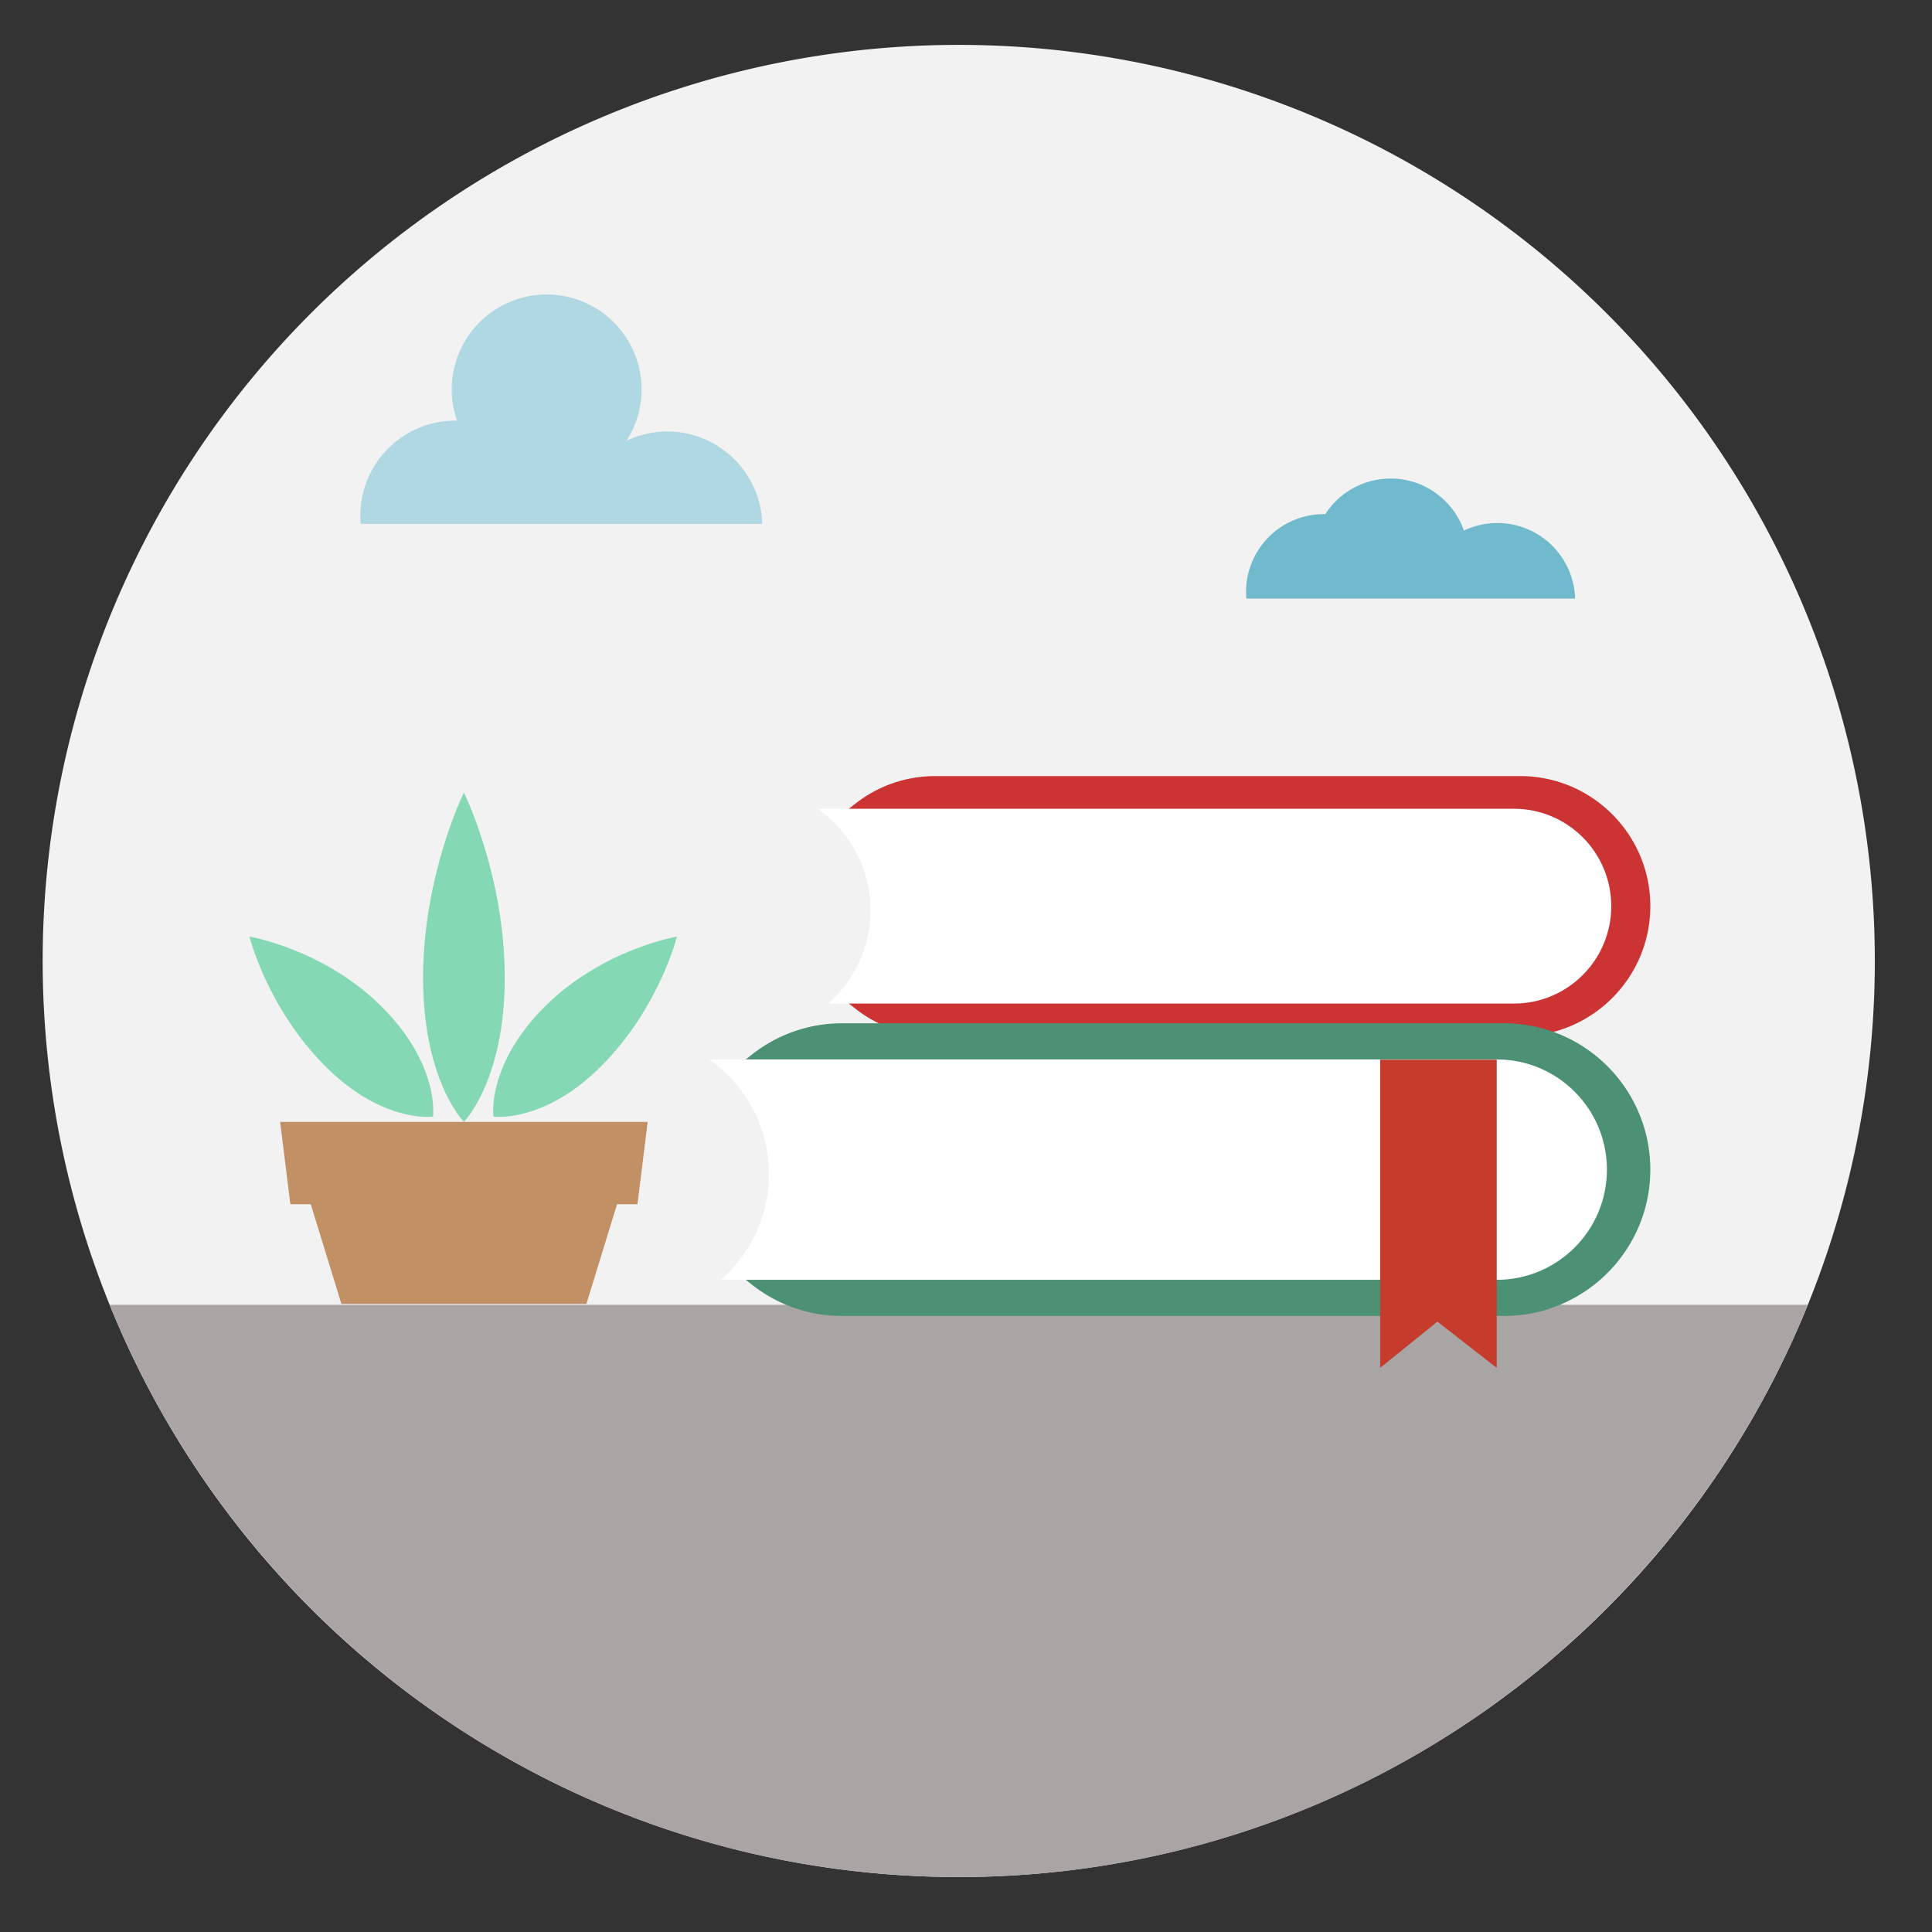 <?xml version="1.0" standalone="no"?><!DOCTYPE svg PUBLIC "-//W3C//DTD SVG 1.1//EN" "http://www.w3.org/Graphics/SVG/1.1/DTD/svg11.dtd"><svg t="1544748071677" class="icon" style="" viewBox="0 0 1024 1024" version="1.1" xmlns="http://www.w3.org/2000/svg" p-id="3981" xmlns:xlink="http://www.w3.org/1999/xlink" width="128" height="128"><rect x="0" y="0" width="1024" height="1024" fill="#333333" stroke="none"/><defs><style type="text/css"></style></defs><path d="M508.155 509.332m-485.54 0a485.54 485.54 0 1 0 971.08 0 485.54 485.54 0 1 0-971.08 0Z" fill="#F2F2F2" p-id="3982"></path><path d="M834.806 317.276a39.808 39.808 0 0 0-0.195-3.297 41.247 41.247 0 0 0-45.481-36.526 41.17 41.17 0 0 0-13.21 3.779c-5.642-16.056-20.9-27.592-38.881-27.592a41.185 41.185 0 0 0-34.632 18.893c-0.241-0.005-0.476-0.036-0.722-0.036a41.247 41.247 0 0 0-41.247 41.247c0 1.193 0.077 2.365 0.179 3.538h174.188z" fill="#71B9CC" p-id="3983"></path><path d="M403.968 277.652a51.041 51.041 0 0 0-0.236-4.029c-3.021-27.663-27.894-47.636-55.552-44.616a50.227 50.227 0 0 0-16.133 4.613 50.309 50.309 0 1 0-89.8-10.624c-0.297-0.005-0.584-0.046-0.881-0.046-27.827 0-50.381 22.559-50.381 50.381 0 1.459 0.097 2.893 0.22 4.316H403.968z" fill="#AFD8E2" p-id="3984"></path><path d="M58.112 691.579c72.084 177.823 246.364 303.293 450.043 303.293s377.958-125.471 450.043-303.293H58.112z" fill="#AAA5A5" p-id="3985"></path><path d="M805.775 411.351H495.77c-15.601 0-30.331 5.105-42.598 14.761l-7.332 5.77h324.577c26.685 0 48.399 21.714 48.399 48.399s-21.714 48.399-48.399 48.399H445.839l7.332 5.77a68.25 68.25 0 0 0 42.598 14.761h310.006c38.011 0 68.931-30.92 68.931-68.931s-30.92-68.931-68.931-68.931z" fill="#CC3333" p-id="3986"></path><path d="M802.365 428.657H433.439c16.901 11.889 27.96 31.529 27.96 53.76 0 19.753-8.73 37.458-22.528 49.5h363.5c28.513 0 51.63-23.117 51.63-51.63-0.005-28.518-23.117-51.63-51.635-51.63z" fill="#FFFFFF" p-id="3987"></path><path d="M797.153 542.367H446.438a76.754 76.754 0 0 0-47.928 16.604l-7.332 5.77h365.972c30.423 0 55.173 24.75 55.173 55.173 0 30.428-24.75 55.183-55.173 55.183h-365.978l7.332 5.77a76.754 76.754 0 0 0 47.928 16.604h350.715c42.762 0 77.553-34.796 77.553-77.558s-34.78-77.548-77.548-77.548z" fill="#4C9173" p-id="3988"></path><path d="M793.293 561.516H375.921c19.123 13.45 31.631 35.666 31.631 60.82 0 22.349-9.876 42.373-25.487 55.997h411.228c32.256 0 58.409-26.153 58.409-58.409 0-32.261-26.148-58.409-58.409-58.409z" fill="#FFFFFF" p-id="3989"></path><path d="M793.288 724.987l-31.421-24.499-30.356 24.499V561.664h61.778z" fill="#C53B2C" p-id="3990"></path><path d="M148.475 594.621l5.417 43.633h10.813l16.236 52.818h129.874l16.23-52.818h10.829l5.407-43.633H148.475z" fill="#C19165" p-id="3991"></path><path d="M226.289 591.959c2.068 0.01 3.205-0.154 3.205-0.154s0.159-1.137 0.154-3.2c-0.031-8.023-2.606-30.116-26.947-54.646-30.612-30.858-70.451-37.519-70.451-37.519s9.231 37.519 39.854 68.367c24.3 24.509 46.198 27.116 54.185 27.151zM245.883 420.076s-21.642 43.633-21.642 98.181c0 54.543 21.642 76.365 21.642 76.365s21.642-21.821 21.642-76.365c0-54.548-21.642-98.181-21.642-98.181zM261.376 588.6c-0.01 2.068 0.154 3.205 0.154 3.205s1.137 0.164 3.205 0.154c7.982-0.036 29.88-2.642 54.185-27.151 30.618-30.848 39.854-68.367 39.854-68.367s-39.844 6.661-70.451 37.519c-24.34 24.53-26.911 46.618-26.947 54.641z" fill="#84D8B4" p-id="3992"></path></svg>